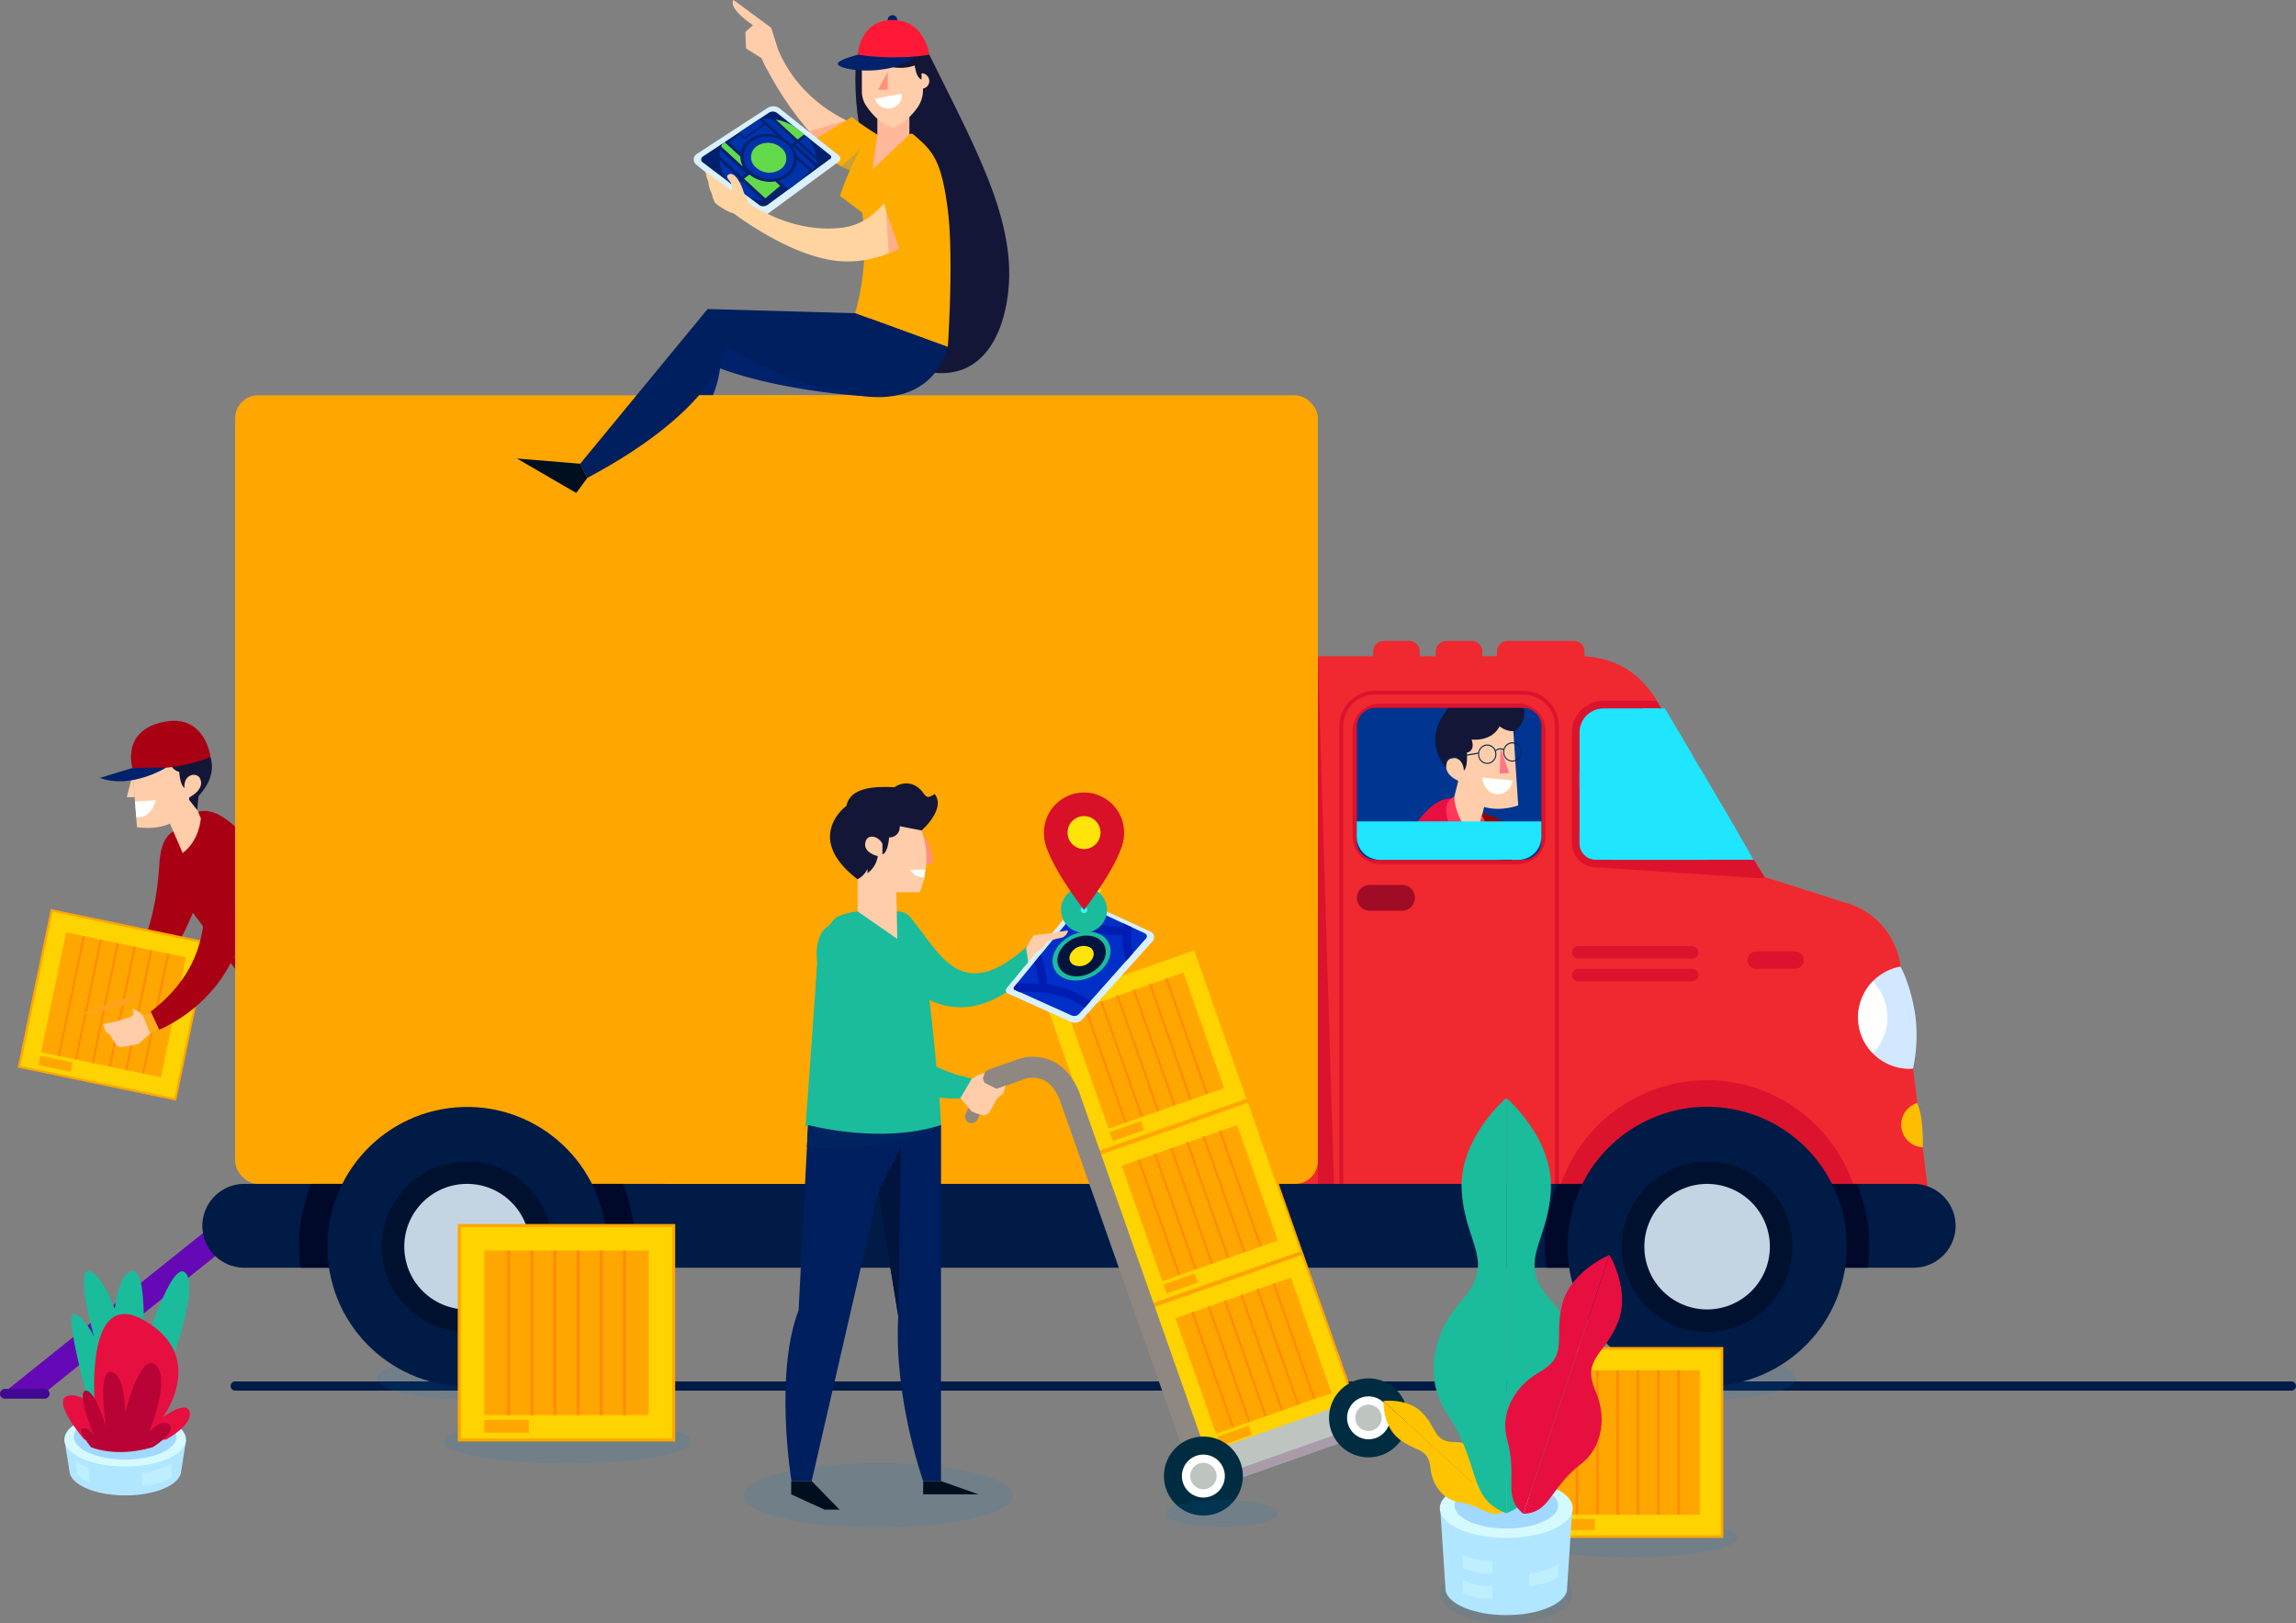 <svg xmlns="http://www.w3.org/2000/svg" xmlns:xlink="http://www.w3.org/1999/xlink" width="500.933" height="354.105" viewBox="0 0 500.933 354.105">
  <rect x="0" y="0" width="500.933" height="354.105" fill="#808080" stroke="none"/>
  <defs>
    <linearGradient id="linear-gradient" x1="391.055" y1="1.156" x2="391.073" y2="0.27" gradientUnits="objectBoundingBox">
      <stop offset="0" stop-color="#ffe07b"/>
      <stop offset="0.007" stop-color="#ffe07d"/>
      <stop offset="0.24" stop-color="#f9e8ab"/>
      <stop offset="0.463" stop-color="#f4eecf"/>
      <stop offset="0.67" stop-color="#f1f2ea"/>
      <stop offset="0.855" stop-color="#eff5f9"/>
      <stop offset="1" stop-color="#eef6ff"/>
    </linearGradient>
  </defs>
  <g id="Group_490" data-name="Group 490" transform="translate(-382.887 -1005.568)">
    <path id="Path_393" data-name="Path 393" d="M2714.989,1292.931h448.626" transform="translate(-2280.795 15)" fill="none" stroke="#001b46" stroke-linecap="round" stroke-width="2"/>
    <path id="Path_195" data-name="Path 195" d="M604.343,266.708c-1.676-1.721-6.63-1.886-7.168,6.076-.673,10.027-2.6,25.65-18.751,33.642l8.784-1.676s9.817-.7,18.871-24.872C607.186,276.974,607.635,270.075,604.343,266.708Z" transform="translate(-179.479 920.761)" fill="#aa0013"/>
    <rect id="Rectangle_113" data-name="Rectangle 113" width="35.318" height="35.318" transform="translate(421.325 1245.671) rotate(-168.206)" fill="#ffa700"/>
    <rect id="Rectangle_114" data-name="Rectangle 114" width="34.33" height="34.33" transform="translate(420.959 1245.097) rotate(-168.206)" fill="#ffd300"/>
    <rect id="Rectangle_115" data-name="Rectangle 115" width="7.228" height="2.08" transform="translate(398.332 1239.385) rotate(-168.206)" fill="#ffa700"/>
    <rect id="Rectangle_116" data-name="Rectangle 116" width="26.713" height="26.713" transform="translate(418.003 1240.58) rotate(-168.206)" fill="#ffa700"/>
    <rect id="Rectangle_117" data-name="Rectangle 117" width="0.449" height="26.714" transform="matrix(-0.979, -0.204, 0.204, -0.979, 414.345, 1239.821)" fill="#ff8a00"/>
    <rect id="Rectangle_118" data-name="Rectangle 118" width="0.449" height="26.714" transform="matrix(-0.979, -0.204, 0.204, -0.979, 410.662, 1239.058)" fill="#ff8a00"/>
    <rect id="Rectangle_119" data-name="Rectangle 119" width="0.449" height="26.712" transform="translate(407.049 1238.28) rotate(-168.193)" fill="#ff8a00"/>
    <rect id="Rectangle_120" data-name="Rectangle 120" width="0.449" height="26.712" transform="translate(403.352 1237.514) rotate(-168.193)" fill="#ff8a00"/>
    <rect id="Rectangle_121" data-name="Rectangle 121" width="0.449" height="26.712" transform="translate(399.673 1236.737) rotate(-168.193)" fill="#ff8a00"/>
    <rect id="Rectangle_122" data-name="Rectangle 122" width="0.449" height="26.714" transform="matrix(-0.979, -0.204, 0.204, -0.979, 395.939, 1236.039)" fill="#ff8a00"/>
    <path id="Path_196" data-name="Path 196" d="M597.118,292.733a8.464,8.464,0,0,0,2.484-.988,29.616,29.616,0,0,0,2.754-2.185L587.54,294.6C587.525,294.588,594.379,293.6,597.118,292.733Z" transform="translate(-188.581 932.584)" fill="#ffa41c"/>
    <path id="Path_197" data-name="Path 197" d="M579.811,266.189a4.506,4.506,0,0,1,.539-.269,5.046,5.046,0,0,0,2.843,3.128,6.54,6.54,0,0,1,3.128,3.023,29.037,29.037,0,0,1-.449,7.692c-.045.254-3.412,6.45-3.457,6.7C576.234,275.139,579.242,267.446,579.811,266.189Z" transform="translate(-159.242 920.846)" fill="#aa0013" opacity="0.46"/>
    <path id="Path_198" data-name="Path 198" d="M559.925,268.111s-3.337,7.168,2.873,15.624c3.7,5.028,14.322,18.991,14.322,18.991s.09-7.512,18.287-7.512c0,0-16.028-22.328-20.008-26.548s-8.844-7.976-12.75-3.8Z" transform="translate(-138.968 919.418)" fill="#aa0013"/>
    <path id="Path_199" data-name="Path 199" d="M572.49,290.311a32.025,32.025,0,0,1-2.065-4.475l2.32-9.024,3.173-9.623s8.964,11.359,3.622,25.98c-3.262.015-4.609.015-4.774.015C574,292.227,573.238,291.254,572.49,290.311Z" transform="translate(-141.85 921.477)" fill="#ffcb1c" opacity="0.1"/>
    <path id="Path_200" data-name="Path 200" d="M582.97,259.45l3.023,7s-.269,4.849-3.966,7.572l-3.128-7.258Z" transform="translate(-159.289 917.634)" fill="#ffcda9"/>
    <path id="Path_201" data-name="Path 201" d="M578.912,254.581c2.245-2.23,9.922-7.468,13.14-.7,0,0,5.986,5.268-.359,12.137l-.3,3.053-2.365-2.978-1.407,1.945-8.949-6.809-1.392-4.1C579.975,257.006,579.331,256.781,578.912,254.581Z" transform="translate(-165.482 913.209)" fill="#131637"/>
    <path id="Path_202" data-name="Path 202" d="M578.857,254.86l1.242,15.788s9.937,1.886,11.433-6.495c0,0,3.831-1.9,2.125-4.445a1.667,1.667,0,0,0-1.586-.419,2.077,2.077,0,0,0-1.272.973,3.03,3.03,0,0,0-.314,1.841s-.913-.329-1.167-3.487a2.846,2.846,0,0,1-2.125-2.724S581.91,258.526,578.857,254.86Z" transform="translate(-167.328 915.355)" fill="#ffcda9"/>
    <path id="Path_203" data-name="Path 203" d="M589.882,257.68l-1.332,5.043h1.721Z" transform="translate(-178.008 916.755)" fill="#ffcda9"/>
    <path id="Path_204" data-name="Path 204" d="M589.979,261.49s-.569,3.4-3.457,3.711a4.387,4.387,0,0,1-.763.015l-.269-3.442Z" transform="translate(-173.137 918.647)" fill="#fff"/>
    <path id="Path_205" data-name="Path 205" d="M572.89,277.72l7.228,5.777.838-2.6Z" transform="translate(-145.258 926.705)" fill="url(#linear-gradient)"/>
    <path id="Path_206" data-name="Path 206" d="M590.744,266.284c-1.916-1.437-6.839-.838-6.136,7.108.9,10.012,2.1,22.672-12.6,33.073l1.422,3.711s20.772-6.63,21.1-31.172C594.56,275.921,594.515,269.112,590.744,266.284Z" transform="translate(-157.514 920.722)" fill="#aa0013"/>
    <rect id="Rectangle_123" data-name="Rectangle 123" width="2.29" height="4.385" transform="translate(417.64 1230.229) rotate(154.919)" fill="#ffab1c"/>
    <path id="Path_207" data-name="Path 207" d="M590.017,300.28a25.352,25.352,0,0,0,4.071-.733l2.514-2.23-1.616-3.981-1.063-.943-1.167-.524.239,1.242-.584.554-3.128.988-2.993.614.658,1.721.838.524,1.377,2.215Z" transform="translate(-180.956 933.731)" fill="#ffcda9"/>
    <path id="Path_208" data-name="Path 208" d="M334.468,240.56h59.217a19.7,19.7,0,0,1,16.806,9.413l23.675,38.685,17.195,5.477a16.623,16.623,0,0,1,12.5,14.112l5.866,47.859H327.18Z" transform="translate(333.684 908.255)" fill="#ff4337"/>
    <path id="Path_209" data-name="Path 209" d="M334.468,240.54h59.217a19.7,19.7,0,0,1,16.806,9.413l23.675,38.685,17.195,5.477a16.623,16.623,0,0,1,12.5,14.112l5.866,47.859H327.18Z" transform="translate(333.684 908.245)" fill="#f02830"/>
    <path id="Path_210" data-name="Path 210" d="M377.195,244.944h19.081V240.59a2.322,2.322,0,0,0-2.32-2.32H379.5a2.322,2.322,0,0,0-2.32,2.32v4.355Z" transform="translate(332.306 907.117)" fill="#f02830"/>
    <path id="Path_211" data-name="Path 211" d="M392.085,244.944h10.146V240.59a2.322,2.322,0,0,0-2.32-2.32H394.39a2.322,2.322,0,0,0-2.32,2.32v4.355Z" transform="translate(304.067 907.117)" fill="#f02830"/>
    <path id="Path_212" data-name="Path 212" d="M401.215,244.944h10.146V240.59a2.322,2.322,0,0,0-2.319-2.32H403.52a2.322,2.322,0,0,0-2.32,2.32v4.355Z" transform="translate(281.274 907.117)" fill="#f02830"/>
    <path id="Path_213" data-name="Path 213" d="M401.039,240.559c12.765-.838,17.539,7.557,18.826,9.667l9.7,34.375,13.379,3.307.449.748,7.423,3.053a16.6,16.6,0,0,1,8.44,12.466l5.866,51.929H336.42l7.273-115.561h57.346Z" transform="translate(324.459 908.225)" fill="#f02830"/>
    <path id="Path_214" data-name="Path 214" d="M413.7,240.51l3.517,115.1H413.7Z" transform="translate(256.712 908.23)" fill="#db132c"/>
    <path id="Path_215" data-name="Path 215" d="M421.056,245.54h-32.4a7.747,7.747,0,0,0-7.737,7.737V354.471h47.873V253.262A7.734,7.734,0,0,0,421.056,245.54Z" transform="translate(294.191 910.727)" fill="#db132c"/>
    <path id="Path_216" data-name="Path 216" d="M427.667,353.36V252.989a6.9,6.9,0,0,0-6.9-6.9h-32.4a6.9,6.9,0,0,0-6.9,6.9V353.36Z" transform="translate(294.494 911)" fill="#f02830"/>
    <path id="Path_217" data-name="Path 217" d="M338.02,324.922h63.722a33.752,33.752,0,0,0-63.722,0Z" transform="translate(385.443 938.914)" fill="#db132c"/>
    <rect id="Rectangle_124" data-name="Rectangle 124" width="236.225" height="172.039" rx="5" transform="translate(434.194 1091.805)" fill="#ffa600"/>
    <path id="Path_218" data-name="Path 218" d="M571.97,360.326h8.949l45.24-36.246H617.21Z" transform="translate(-189.083 949.723)" fill="#6508b5"/>
    <path id="Path_219" data-name="Path 219" d="M602.012,349.435h8.695a1.067,1.067,0,0,0,1.063-1.062h0a1.067,1.067,0,0,0-1.063-1.062h-8.695a1.067,1.067,0,0,0-1.063,1.063h0A1.076,1.076,0,0,0,602.012,349.435Z" transform="translate(-218.063 961.258)" fill="#410890"/>
    <path id="Path_220" data-name="Path 220" d="M696.451,335.707H332.214a9.172,9.172,0,0,1-9.144-9.144h0a9.172,9.172,0,0,1,9.144-9.144H696.451a9.172,9.172,0,0,1,9.144,9.144h0A9.181,9.181,0,0,1,696.451,335.707Z" transform="translate(103.964 946.417)" fill="#001b46"/>
    <path id="Path_221" data-name="Path 221" d="M588.924,331.113a38.815,38.815,0,0,1-.314,4.594H515.894a35.906,35.906,0,0,1-.314-4.594,36.528,36.528,0,0,1,2.664-13.693H586.26A36.525,36.525,0,0,1,588.924,331.113Z" transform="translate(-67.461 946.417)" fill="#00092a"/>
    <path id="Path_222" data-name="Path 222" d="M527.05,347.3c0,2.574,8.74,4.669,19.515,4.669s19.514-2.1,19.514-4.669-8.74-4.669-19.514-4.669S527.05,344.725,527.05,347.3Z" transform="translate(-61.78 958.934)" fill="#017abf" opacity="0.12"/>
    <path id="Path_223" data-name="Path 223" d="M346.27,347.3c0,2.574,8.74,4.669,19.515,4.669s19.515-2.1,19.515-4.669-8.74-4.669-19.515-4.669S346.27,344.725,346.27,347.3Z" transform="translate(389.54 958.934)" fill="#017abf" opacity="0.12"/>
    <ellipse id="Ellipse_23" data-name="Ellipse 23" cx="30.469" cy="30.469" rx="30.469" ry="30.469" transform="matrix(-0.082, -0.997, 0.997, -0.082, 456.922, 1310.407)" fill="#001b46"/>
    <path id="Path_224" data-name="Path 224" d="M527.65,332.742a18.6,18.6,0,1,0,18.6-18.6A18.6,18.6,0,0,0,527.65,332.742Z" transform="translate(-61.452 944.788)" fill="#001130"/>
    <ellipse id="Ellipse_24" data-name="Ellipse 24" cx="13.693" cy="13.693" rx="13.693" ry="13.693" transform="matrix(-0.082, -0.997, 0.997, -0.082, 472.257, 1292.304)" fill="#c4d4e2"/>
    <path id="Path_225" data-name="Path 225" d="M406.47,331.113a35.881,35.881,0,0,1-.329,4.594H335.969a35.887,35.887,0,0,1-.329-4.594,35.393,35.393,0,0,1,2.754-13.693h65.338A35.384,35.384,0,0,1,406.47,331.113Z" transform="translate(384.277 946.417)" fill="#00092a"/>
    <ellipse id="Ellipse_25" data-name="Ellipse 25" cx="30.468" cy="30.468" rx="30.468" ry="30.468" transform="matrix(-0.973, -0.23, 0.23, -0.973, 777.993, 1314.135)" fill="#001b46"/>
    <path id="Path_226" data-name="Path 226" d="M346.87,332.742a18.6,18.6,0,1,0,18.6-18.6A18.6,18.6,0,0,0,346.87,332.742Z" transform="translate(389.867 944.788)" fill="#001130"/>
    <path id="Path_227" data-name="Path 227" d="M350.15,331.113a13.693,13.693,0,1,0,13.693-13.693A13.7,13.7,0,0,0,350.15,331.113Z" transform="translate(391.496 946.417)" fill="#c4d4e2"/>
    <path id="Path_228" data-name="Path 228" d="M331.351,305.63a4.944,4.944,0,0,0,1.2,9.668,41.936,41.936,0,0,0-.15-4.834A16.862,16.862,0,0,0,331.351,305.63Z" transform="translate(469.841 940.563)" fill="#ffbd00"/>
    <path id="Path_229" data-name="Path 229" d="M340,308.053A11.246,11.246,0,0,1,338,285.74c0,.03.015.045.015.075,0,0,2.155,3.562,3.232,10.64a34.618,34.618,0,0,1-.509,11.538C340.5,308.008,340.256,308.053,340,308.053Z" transform="translate(459.529 930.687)" fill="#d1e8ff"/>
    <path id="Path_230" data-name="Path 230" d="M333.01,295.717a11.174,11.174,0,0,1,3.2-7.8,11.147,11.147,0,0,1,0,15.639A11.19,11.19,0,0,1,333.01,295.717Z" transform="translate(455.267 931.769)" fill="#fff"/>
    <path id="Path_231" data-name="Path 231" d="M355.6,287.311h-8.5a1.9,1.9,0,0,1-1.886-1.886h0a1.9,1.9,0,0,1,1.886-1.886h8.5a1.9,1.9,0,0,1,1.886,1.886h0A1.9,1.9,0,0,1,355.6,287.311Z" transform="translate(418.944 929.595)" fill="#db132c"/>
    <path id="Path_232" data-name="Path 232" d="M411.752,279.467H404.7a2.82,2.82,0,0,1-2.813-2.813h0a2.82,2.82,0,0,1,2.813-2.813h7.049a2.82,2.82,0,0,1,2.813,2.813h0A2.83,2.83,0,0,1,411.752,279.467Z" transform="translate(277.037 924.779)" fill="#a00c25"/>
    <path id="Path_233" data-name="Path 233" d="M388.826,247.41h30.155a5.994,5.994,0,0,1,5.986,5.986v23.016a5.994,5.994,0,0,1-5.986,5.986H388.826a5.994,5.994,0,0,1-5.986-5.986V253.4A5.994,5.994,0,0,1,388.826,247.41Z" transform="translate(295.144 911.656)" fill="#db132c"/>
    <path id="Path_234" data-name="Path 234" d="M419.691,281.158h-32.2a4.027,4.027,0,0,1-4.026-4.026V252.066a4.027,4.027,0,0,1,4.026-4.026h32.2a4.027,4.027,0,0,1,4.026,4.026v25.052A4.021,4.021,0,0,1,419.691,281.158Z" transform="translate(295.467 911.968)" fill="#003591"/>
    <path id="Path_235" data-name="Path 235" d="M356.218,283.32l35.872,2.379a1.662,1.662,0,0,0,.853-.239L369.417,247H357.834a6.9,6.9,0,0,0-6.884,6.884v24.169A5.285,5.285,0,0,0,356.218,283.32Z" transform="translate(374.893 911.452)" fill="#db132c"/>
    <path id="Path_236" data-name="Path 236" d="M371.122,248.11H357.728a5.244,5.244,0,0,0-5.238,5.238v24.169a3.609,3.609,0,0,0,3.607,3.607h34.42Z" transform="translate(375.014 912.003)" fill="#1fe5ff"/>
    <path id="Path_237" data-name="Path 237" d="M383.015,251.52l3.083,5.253-22.4,22.4a3.6,3.6,0,0,1-2.3-3.352v-2.679Z" transform="translate(366.114 913.696)" fill="#1fe5ff"/>
    <path id="Path_238" data-name="Path 238" d="M383.66,248.11,366.3,265.455v-3.607l13.738-13.738Z" transform="translate(361.204 912.003)" fill="#1fe5ff"/>
    <path id="Path_239" data-name="Path 239" d="M355.06,276.709,374.769,257l7.722,13.154-6.555,6.555Z" transform="translate(379.193 916.417)" fill="#1fe5ff"/>
    <path id="Path_240" data-name="Path 240" d="M386.779,285.474H361.922a1.367,1.367,0,0,1-1.362-1.362h0a1.367,1.367,0,0,1,1.362-1.362h24.857a1.367,1.367,0,0,1,1.362,1.362h0A1.377,1.377,0,0,1,386.779,285.474Z" transform="translate(365.313 929.203)" fill="#db132c"/>
    <path id="Path_241" data-name="Path 241" d="M386.779,288.794H361.922a1.367,1.367,0,0,1-1.362-1.362h0a1.367,1.367,0,0,1,1.362-1.362h24.857a1.367,1.367,0,0,1,1.362,1.362h0A1.367,1.367,0,0,1,386.779,288.794Z" transform="translate(365.313 930.851)" fill="#db132c"/>
    <rect id="Rectangle_125" data-name="Rectangle 125" width="48.607" height="172.039" transform="translate(527.996 1091.804)" fill="#ffa600"/>
    <rect id="Rectangle_126" data-name="Rectangle 126" width="48.607" height="236.225" transform="translate(434.187 1202.128) rotate(-90)" fill="#ffa600"/>
    <path id="Path_244" data-name="Path 244" d="M465.785,182.352s-4.744-7.572-4.744-22.552c0-8.62,3.607-10.58,7.243-10.865,2.439-.195,5.477-1.033,8.9,5.881,10.76,21.774,19.889,37.847,16.836,54.324-2.769,14.905-13.319,20.248-28.928,9.428-3.113-7.273,3.188-38.236,3.188-38.236" transform="translate(108.461 862.694)" fill="#131637"/>
    <path id="Path_245" data-name="Path 245" d="M504.95,172.677s-2.275-3.232-3.337-3.607c-4.43-1.526-13.918-5.836-18.721-16.881l-3.667,1.676s8.455,19.694,25.71,28.179C504.935,182.075,507.434,178.843,504.95,172.677Z" transform="translate(69.82 864.377)" fill="#ffcda9"/>
    <path id="Path_246" data-name="Path 246" d="M492.946,162.4l-8.156,2.365,1.466,2.11Z" transform="translate(74.595 869.447)" fill="#ffaf88"/>
    <path id="Path_247" data-name="Path 247" d="M488.875,161.9l-8.605,5.223s4.49,5.881,9.488,6.689c4.43-5.073,4.7-8.081,4.7-8.081A59.274,59.274,0,0,1,488.875,161.9Z" transform="translate(79.849 869.199)" fill="#ffac00"/>
    <path id="Path_248" data-name="Path 248" d="M483.487,172.546a9.96,9.96,0,0,1-3.218-1.182l7.917-6.914C488.187,164.465,487.917,167.473,483.487,172.546Z" transform="translate(86.119 870.465)" fill="#007df4" opacity="0.21"/>
    <path id="Path_249" data-name="Path 249" d="M504.689,155.854l-1.571-4.953-8.2-6.061s-1.661,1.392,4.22,5.507l-1.661,1.482.165,3.592,3.367,2.11,1.182,2.424Z" transform="translate(48.022 860.728)" fill="#ffcda9"/>
    <path id="Path_250" data-name="Path 250" d="M474.8,166.385a61.615,61.615,0,0,0-5.193,11.508l4.849,3.666a53.744,53.744,0,0,1-1.541,21.924l20.218,7.378s1.332-19.365,0-29.885c-1.347-10.67-3.232-12.75-6.974-16.013-1.317-1.137-.569-.419-2.3-.419h-5.9A3.523,3.523,0,0,0,474.8,166.385Z" transform="translate(96.545 870.4)" fill="#ffac00"/>
    <path id="Path_251" data-name="Path 251" d="M492.666,208.358H482.55l9.338-16.342,31.771-1.526,1.452,18.063s-17.434-1.018-30.9-6.016A23.8,23.8,0,0,1,492.666,208.358Z" transform="translate(45.783 883.394)" fill="#00216c"/>
    <path id="Path_252" data-name="Path 252" d="M550.193,198.166s-2.3,12.586-18.213,10.76-29.99-10.76-29.99-10.76-1.676,13.274-30.439,28.568l-1.541-3.1L497.8,189.89l32.16.913Z" transform="translate(39.467 883.096)" fill="#001f5e"/>
    <path id="Path_253" data-name="Path 253" d="M537.919,215.915l-2.424,3.277L522.55,211.68l13.828,1.137Z" transform="translate(-26.886 893.915)" fill="#000f1f"/>
    <path id="Path_254" data-name="Path 254" d="M472.7,157.211a1.691,1.691,0,1,0,1.691-1.691A1.671,1.671,0,0,0,472.7,157.211Z" transform="translate(109.552 866.031)" fill="#ffcda9"/>
    <path id="Path_255" data-name="Path 255" d="M483.621,166.327,475.6,173.9l1.033-7.572V160.7h6.989Z" transform="translate(97.673 868.603)" fill="#ffb89a"/>
    <path id="Path_256" data-name="Path 256" d="M475.316,152.82a2.336,2.336,0,0,1-1.706,1.931v6.076a5.63,5.63,0,0,0,.913,3.083c2.694,4.056,5.762,4.849,5.762,4.849s2.754-.718,5.342-4.25a6.879,6.879,0,0,0,1.332-4.041l-.763-5.747A9.363,9.363,0,0,1,475.316,152.82Z" transform="translate(97.314 864.69)" fill="#ffcda9"/>
    <path id="Path_257" data-name="Path 257" d="M475.521,158.237V154l-1.691-1.182S473.845,157.669,475.521,158.237Z" transform="translate(108.422 864.69)" fill="#131637"/>
    <path id="Path_258" data-name="Path 258" d="M480.885,155.37v3.816H478.76Z" transform="translate(95.68 865.956)" fill="#ff907d"/>
    <path id="Path_259" data-name="Path 259" d="M476.68,159.6a3,3,0,0,0,5.866-1.107Z" transform="translate(97.117 867.505)" fill="#fff"/>
    <path id="Path_260" data-name="Path 260" d="M499.481,183.807l-13.289-10.76a1.431,1.431,0,0,1,.12-2.3l15.414-10.027a2.362,2.362,0,0,1,2.754.135l12.87,10.236a.823.823,0,0,1-.03,1.3l-15.594,11.463A1.82,1.82,0,0,1,499.481,183.807Z" transform="translate(48.576 868.422)" fill="#d9f0ff"/>
    <path id="Path_261" data-name="Path 261" d="M499.555,181.408l-12.286-9.263a.75.75,0,0,1,.06-1.212l14.441-9.578a1.551,1.551,0,0,1,1.826.09l11.613,9.234a.443.443,0,0,1-.015.7l-13.708,10.072A1.574,1.574,0,0,1,499.555,181.408Z" transform="translate(48.876 868.801)" fill="#00216c"/>
    <path id="Path_262" data-name="Path 262" d="M502.168,163.008l-.03.374-4.041,2.828-1.167-1.077,4.415-2.933Z" transform="translate(47.206 869.348)" fill="#0032aa"/>
    <path id="Path_263" data-name="Path 263" d="M496.533,167.019l-.7.554a.239.239,0,0,0,0,.374L500.9,172.6l-.793.688-3.427-3.143a5.22,5.22,0,0,0-1.646-2.843,6.554,6.554,0,0,0-1.048-.778.314.314,0,0,0-.06-.09l-4.669-4.28a15.182,15.182,0,0,1,2.02.045Z" transform="translate(59.949 869.318)" fill="#0032aa"/>
    <path id="Path_264" data-name="Path 264" d="M500.788,165.749l3.262,2.993a4.664,4.664,0,0,0,.569,2.185l-4.759-4.37a5.124,5.124,0,0,1,.284-.658l.584-.389A.192.192,0,0,0,500.788,165.749Z" transform="translate(40.37 870.991)" fill="#63da4c"/>
    <path id="Path_265" data-name="Path 265" d="M497.449,169.206l-2.559-2.35,2.335-1.616.808.748a.384.384,0,0,0,.479.03l4.28-3.008,2.6,2.394a6.851,6.851,0,0,0-5.956.808A4.538,4.538,0,0,0,497.449,169.206Z" transform="translate(47.031 869.75)" fill="#0032aa"/>
    <path id="Path_266" data-name="Path 266" d="M499.42,168.047a7.094,7.094,0,0,1,.195-1.377l5.612,5.163-.913.7Z" transform="translate(40.421 871.567)" fill="#0032aa"/>
    <path id="Path_267" data-name="Path 267" d="M501.9,172.781a6.224,6.224,0,0,1-7.9-.359,4.141,4.141,0,0,1,.254-6.659,6.292,6.292,0,0,1,7.632.569A4.15,4.15,0,0,1,501.9,172.781Z" transform="translate(52.649 870.604)" fill="#0032aa"/>
    <path id="Path_268" data-name="Path 268" d="M500.164,171.3a4.367,4.367,0,0,1-5.537-.254,2.909,2.909,0,0,1,.18-4.669,4.4,4.4,0,0,1,5.343.4A2.9,2.9,0,0,1,500.164,171.3Z" transform="translate(53.206 871.065)" fill="#63da4c"/>
    <path id="Path_269" data-name="Path 269" d="M497.116,165.517l-1.422,1.107-4.744-4.355a12.328,12.328,0,0,1,3.8,1.377Z" transform="translate(61.207 869.382)" fill="#63da4c"/>
    <path id="Path_270" data-name="Path 270" d="M494.44,171.193l1.182-.913a7.16,7.16,0,0,0,5.642,1.5l1.063.973-3.232,2.724Z" transform="translate(50.773 873.359)" fill="#63da4c"/>
    <path id="Path_271" data-name="Path 271" d="M492.826,169.214l-3.7-3.4,1.437-1.137.135.1A8.842,8.842,0,0,1,492.826,169.214Z" transform="translate(68.22 870.579)" fill="#0032aa"/>
    <path id="Path_272" data-name="Path 272" d="M500.38,168.19l4.355,4-1.661,1.272-.748-.569A8.5,8.5,0,0,1,500.38,168.19Z" transform="translate(39.476 872.322)" fill="#0032aa"/>
    <path id="Path_273" data-name="Path 273" d="M496.84,172.392l1.6-1.242,4.819,4.43a12.971,12.971,0,0,1-3.412-.928Z" transform="translate(46.248 873.791)" fill="#0032aa"/>
    <path id="Path_274" data-name="Path 274" d="M490.07,172.714a5.937,5.937,0,0,0,2.245-1.152,4.559,4.559,0,0,0,1.706-3.532l2.918,2.679-3.711,3.217-1.018.748Z" transform="translate(62.701 872.242)" fill="#0032aa"/>
    <path id="Path_275" data-name="Path 275" d="M489.072,166.049l.494-.389,4.205,3.861a7.5,7.5,0,0,1,0,.823Z" transform="translate(67.35 871.066)" fill="#0032aa"/>
    <path id="Path_276" data-name="Path 276" d="M515.713,174.4a15.205,15.205,0,0,0-.988-2.993,3.691,3.691,0,0,0-6.66-.06c-2.245,4.445-6.36,10.206-12.78,11.014-12.66,1.586-22.6-6.854-22.6-6.854l-1.152,3.771s12.466,9.608,23.151,10.4a23.279,23.279,0,0,0,18.871-7.513A8.627,8.627,0,0,0,515.713,174.4Z" transform="translate(71.463 872.862)" fill="#ffd4a0"/>
    <path id="Path_277" data-name="Path 277" d="M476.26,174.24l.673,11.269,3.547-1.526-2.858-8.74Z" transform="translate(99.827 875.326)" fill="#ffaf88"/>
    <path id="Path_278" data-name="Path 278" d="M475.024,188.539c-1.571-4.624-3.352-8.814-3.966-12.361a48.162,48.162,0,0,0,4.175-5.911,4.394,4.394,0,0,1,7.991,1.063,10.772,10.772,0,0,1,.359,1.96,14.987,14.987,0,0,1-4.13,11.433A24.861,24.861,0,0,1,475.024,188.539Z" transform="translate(104.445 872.296)" fill="#ffac00"/>
    <path id="Path_279" data-name="Path 279" d="M508.383,175.966a5.8,5.8,0,0,1-1.033-1.871c-.224-1-1.931-4.729-3.382-3.487-.224.195-.224.584.3,1.167a2.707,2.707,0,0,1,.6,2.23l-5.747-4.145a6.593,6.593,0,0,0,.614,2.23,5.542,5.542,0,0,0,.494,2.05c.434.748.494,2.29,1.3,2.843s3.023,2.245,4.909,2.125A4.138,4.138,0,0,0,508.383,175.966Z" transform="translate(37.713 873.151)" fill="#ffd4a0"/>
    <path id="Path_280" data-name="Path 280" d="M390.554,268.79a15.883,15.883,0,0,0-4.086.643,6.288,6.288,0,0,1-.494-1.377c-.554-2.394,1.931-6.959,8.9-3.277,1.736.913,3.547,1.871,5.477,2.754A51.837,51.837,0,0,1,390.554,268.79Z" transform="translate(315.176 919.593)" fill="#950006"/>
    <path id="Path_281" data-name="Path 281" d="M400.151,273.949a28.227,28.227,0,0,0-7.438-11.089l-4.953,1.092,1.332,4.834a7.193,7.193,0,0,0,2.424,4,28.117,28.117,0,0,0,7.842,1.167C399.627,273.964,399.882,273.949,400.151,273.949Z" transform="translate(312.597 919.327)" fill="#870006"/>
    <path id="Path_282" data-name="Path 282" d="M391.13,272.061c.778-1.437,1.437-2.574,1.871-3.247,3.4-5.208,7.782-10.057,12.391-6.166l4.8,5.851s.1.928.15,2.379C403.925,271.208,397.52,271.522,391.13,272.061Z" transform="translate(297.36 918.521)" fill="#e70f40"/>
    <path id="Path_283" data-name="Path 283" d="M393.655,256.98l-2.005,8.066s1,5.208,5.178,7.542l2.08-8.351Z" transform="translate(308.019 916.407)" fill="#ffcda9"/>
    <path id="Path_284" data-name="Path 284" d="M405.317,248.22c.359,1.96-.853,4.564-2.35,4.894l-6.944,3.681-2.26,8.889-1.721-1.886-1.422-.015-1.886-2.215c-6.061-6.615-.389-12.9-.389-12.9.1-.224.239-.419.359-.629H404.03A5.237,5.237,0,0,1,405.317,248.22Z" transform="translate(310.095 911.968)" fill="#131637"/>
    <path id="Path_285" data-name="Path 285" d="M401.494,251.787l1.063,16.192s-9.817,3.637-12.616-5.178c0,0-4.19-1.437-2.828-4.475a1.644,1.644,0,0,1,1.541-.7,2.048,2.048,0,0,1,1.437.853,3.4,3.4,0,0,1,.6,1.931s.883-.494.658-3.951c0,0,1.931-.239,1.033-2.858,0,0,4.34.6,6.106-2.888A4.706,4.706,0,0,0,401.494,251.787Z" transform="translate(311.569 913.294)" fill="#ffcda9"/>
    <path id="Path_286" data-name="Path 286" d="M392.7,256.964c.015,0,.03-.015.045-.015l1.467-1.048,6.42-1.122a.117.117,0,0,0,.09-.135.127.127,0,0,0-.12-.1h0l-6.45,1.122c-.015,0-.03.015-.045.015l-1.482,1.063a.132.132,0,0,0-.03.165A.1.1,0,0,0,392.7,256.964Z" transform="translate(304.816 915.196)" fill="#002848"/>
    <path id="Path_287" data-name="Path 287" d="M388.315,253.91,390.2,259.3l-2.05.15Z" transform="translate(321.965 914.883)" fill="#ff7588"/>
    <path id="Path_288" data-name="Path 288" d="M387.63,258.17l6.719.688s-.688,3.4-3.771,2.918C388.019,261.373,387.63,258.17,387.63,258.17Z" transform="translate(318.594 916.998)" fill="#fff"/>
    <path id="Path_289" data-name="Path 289" d="M388.647,257.249a2.106,2.106,0,0,0,1.676-2.409,2.014,2.014,0,0,0-2.26-1.781,2.1,2.1,0,0,0-1.676,2.409A2.014,2.014,0,0,0,388.647,257.249Zm-.554-3.951a1.784,1.784,0,0,1,2.005,1.586,1.861,1.861,0,0,1-1.5,2.14,1.777,1.777,0,0,1-2.005-1.586A1.884,1.884,0,0,1,388.094,253.3Z" transform="translate(324.49 914.448)" fill="#002848"/>
    <path id="Path_290" data-name="Path 290" d="M392.307,257.579a2.1,2.1,0,0,0,1.676-2.409,2.014,2.014,0,0,0-2.26-1.781,2.106,2.106,0,0,0-1.676,2.409A1.988,1.988,0,0,0,392.307,257.579Zm-.554-3.951a1.777,1.777,0,0,1,2.005,1.586,1.861,1.861,0,0,1-1.5,2.14,1.777,1.777,0,0,1-2.005-1.586A1.869,1.869,0,0,1,391.754,253.628Z" transform="translate(315.353 914.612)" fill="#002848"/>
    <path id="Path_291" data-name="Path 291" d="M390.821,254.339l.09-.21a1.652,1.652,0,0,0-2.02.329l.165.15A1.441,1.441,0,0,1,390.821,254.339Z" transform="translate(320.147 914.888)" fill="#002848"/>
    <path id="Path_292" data-name="Path 292" d="M399.474,270.608l-2.873,1.8s-6.645-9.323-1.781-11.433C394.82,260.97,394.641,265.624,399.474,270.608Z" transform="translate(305.372 918.388)" fill="#ff385b"/>
    <path id="Path_293" data-name="Path 293" d="M392.041,265.206l-1,4.041,2.978,1.152a12.244,12.244,0,0,0-1.6-6.689Z" transform="translate(313.808 919.749)" fill="#ff385b"/>
    <path id="Path_294" data-name="Path 294" d="M423.746,264.58V267.9a5.062,5.062,0,0,1-5.058,5.058h-30.17a5.062,5.062,0,0,1-5.058-5.058V264.58Z" transform="translate(295.437 920.181)" fill="#1fe5ff"/>
    <path id="Path_321" data-name="Path 321" d="M594.846,257.84a38.382,38.382,0,0,1-17.06,2.365s-2.6-8.5,7.393-10.146C593.738,248.666,594.846,257.84,594.846,257.84Z" transform="translate(-166.016 912.899)" fill="#aa0013"/>
    <path id="Path_322" data-name="Path 322" d="M598.411,256.73s-7.692,4.789-14.471,2.26l7.078-2.17Z" transform="translate(-179.249 916.283)" fill="#00216c"/>
    <path id="Path_323" data-name="Path 323" d="M477.37,148.1a1.048,1.048,0,1,0,1.048-1.048A1.06,1.06,0,0,0,477.37,148.1Z" transform="translate(99.181 861.825)" fill="#00216c"/>
    <path id="Path_324" data-name="Path 324" d="M488.294,155.337s-8.979,1.526-15.594,0c0,0,.374-7.587,7.542-7.587S488.294,155.337,488.294,155.337Z" transform="translate(97.341 862.173)" fill="#ff1936"/>
    <path id="Path_325" data-name="Path 325" d="M491.715,153.189A16.327,16.327,0,0,1,484.442,156c-4.909.748-9.832-.269-9.832-1.212,0-.883,4.37-1.96,4.37-1.96A58.146,58.146,0,0,0,491.715,153.189Z" transform="translate(91.061 864.695)" fill="#00216c"/>
    <path id="Path_326" data-name="Path 326" d="M581.05,355.256l2.275,1.347c1.96-1.826,6.151-3.083,11-3.083s9.024,1.257,11,3.083l2.275-1.272-1.152,7.333h0c-.7,2.694-5.851,4.789-12.107,4.789s-11.4-2.1-12.107-4.789h0Z" transform="translate(-184.111 964.341)" fill="#b0e6ff"/>
    <path id="Path_327" data-name="Path 327" d="M589.63,358.18v2.843s-1.886,1.781-6.48,2.035v-2.843A15.8,15.8,0,0,0,589.63,358.18Z" transform="translate(-169.286 966.655)" fill="#beefff"/>
    <path id="Path_328" data-name="Path 328" d="M597.958,359.282l.254,3.128a7.808,7.808,0,0,1-2.679-1.616l-.4-2.963A11.535,11.535,0,0,0,597.958,359.282Z" transform="translate(-195.797 966.481)" fill="#beefff"/>
    <path id="Path_329" data-name="Path 329" d="M581.07,356.636c0,3.262,5.941,5.9,13.259,5.9,7.333,0,13.259-2.649,13.259-5.9s-5.941-5.9-13.259-5.9S581.07,353.389,581.07,356.636Z" transform="translate(-184.131 962.961)" fill="#d4faff"/>
    <path id="Path_330" data-name="Path 330" d="M582.45,355.933c0,2.754,5.013,4.983,11.194,4.983s11.194-2.23,11.194-4.983-5.013-4.983-11.194-4.983S582.45,353.18,582.45,355.933Z" transform="translate(-183.446 963.065)" fill="#a0d8ff"/>
    <path id="Path_331" data-name="Path 331" d="M601.214,353.3s7.423-18.886,4.37-22.672-9.473,17.375-9.473,17.375,1.317-17.15-1.886-17.824-4.16,8.2-4.16,8.2-3.218-8.53-5.851-8.231c-2.649.3,1.317,14.292,1.317,14.292s-1.99-4.385-4.4-4.938,3.831,21.475,3.831,21.475l7.647-1.063" transform="translate(-182.127 952.735)" fill="#1abc9c"/>
    <path id="Path_332" data-name="Path 332" d="M602.984,363.759s5.7-3.008,5.163-5.9-5.836,1-5.836,1,9.967-13.319-4.415-21.251c-12.975-7.153-10.4,19.455-10.4,19.455s-2.933-3.622-5.9-2.843c-3.831,1,3.547,9.533,3.547,9.533A142.225,142.225,0,0,0,602.984,363.759Z" transform="translate(-183.867 955.838)" fill="#e70f40"/>
    <path id="Path_333" data-name="Path 333" d="M598.871,361.89s5.163-3.128,3.7-4.849-4.43,1.452-4.43,1.452,4.744-11.568,1.377-14.531-6.645,10.356-6.645,10.356-.1-8.77-3.158-8.874-.943,12.242-.943,12.242-2.424-8.336-4.534-8.126,1.8,9.8,1.8,9.8-1.063-1.856-2.424-1.586,1.781,4.115,1.781,4.115S590.805,364.284,598.871,361.89Z" transform="translate(-182.657 959.383)" fill="#b90235"/>
    <rect id="Rectangle_127" data-name="Rectangle 127" width="35.316" height="35.316" transform="matrix(-0.332, -0.943, 0.943, -0.332, 622.134, 1257.307)" fill="#ffa700"/>
    <rect id="Rectangle_128" data-name="Rectangle 128" width="34.329" height="34.329" transform="matrix(-0.332, -0.943, 0.943, -0.332, 622.451, 1256.671)" fill="#ffd300"/>
    <rect id="Rectangle_129" data-name="Rectangle 129" width="7.229" height="2.08" transform="translate(632.507 1252.104) rotate(160.587)" fill="#ffa700"/>
    <rect id="Rectangle_130" data-name="Rectangle 130" width="26.712" height="26.712" transform="matrix(-0.332, -0.943, 0.943, -0.332, 624.766, 1251.809)" fill="#ffa700"/>
    <rect id="Rectangle_131" data-name="Rectangle 131" width="26.714" height="0.449" transform="translate(646.015 1244.252) rotate(-109.426)" fill="#ff8a00"/>
    <rect id="Rectangle_132" data-name="Rectangle 132" width="26.713" height="0.449" transform="translate(642.462 1245.51) rotate(-109.408)" fill="#ff8a00"/>
    <rect id="Rectangle_133" data-name="Rectangle 133" width="26.713" height="0.449" transform="translate(638.921 1246.76) rotate(-109.408)" fill="#ff8a00"/>
    <rect id="Rectangle_134" data-name="Rectangle 134" width="26.713" height="0.449" transform="translate(635.367 1248.016) rotate(-109.408)" fill="#ff8a00"/>
    <rect id="Rectangle_135" data-name="Rectangle 135" width="26.713" height="0.449" transform="translate(631.812 1249.271) rotate(-109.408)" fill="#ff8a00"/>
    <rect id="Rectangle_136" data-name="Rectangle 136" width="26.713" height="0.449" transform="translate(628.268 1250.509) rotate(-109.39)" fill="#ff8a00"/>
    <rect id="Rectangle_137" data-name="Rectangle 137" width="35.316" height="35.316" transform="matrix(-0.332, -0.943, 0.943, -0.332, 633.859, 1290.556)" fill="#ffa700"/>
    <rect id="Rectangle_138" data-name="Rectangle 138" width="34.329" height="34.329" transform="matrix(-0.332, -0.943, 0.943, -0.332, 634.174, 1289.923)" fill="#ffd300"/>
    <rect id="Rectangle_139" data-name="Rectangle 139" width="7.229" height="2.08" transform="translate(644.24 1285.353) rotate(160.587)" fill="#ffa700"/>
    <rect id="Rectangle_140" data-name="Rectangle 140" width="26.712" height="26.712" transform="matrix(-0.332, -0.943, 0.943, -0.332, 636.491, 1285.059)" fill="#ffa700"/>
    <rect id="Rectangle_141" data-name="Rectangle 141" width="26.713" height="0.449" transform="translate(657.736 1277.507) rotate(-109.408)" fill="#ff8a00"/>
    <rect id="Rectangle_142" data-name="Rectangle 142" width="26.714" height="0.449" transform="translate(654.18 1278.76) rotate(-109.444)" fill="#ff8a00"/>
    <rect id="Rectangle_143" data-name="Rectangle 143" width="26.714" height="0.449" transform="translate(650.627 1280.017) rotate(-109.426)" fill="#ff8a00"/>
    <rect id="Rectangle_144" data-name="Rectangle 144" width="26.714" height="0.449" transform="translate(647.086 1281.267) rotate(-109.426)" fill="#ff8a00"/>
    <rect id="Rectangle_145" data-name="Rectangle 145" width="26.713" height="0.449" transform="translate(643.533 1282.524) rotate(-109.408)" fill="#ff8a00"/>
    <rect id="Rectangle_146" data-name="Rectangle 146" width="26.713" height="0.449" transform="translate(639.987 1283.761) rotate(-109.408)" fill="#ff8a00"/>
    <rect id="Rectangle_147" data-name="Rectangle 147" width="35.316" height="35.316" transform="matrix(-0.332, -0.943, 0.943, -0.332, 645.582, 1323.81)" fill="#ffa700"/>
    <rect id="Rectangle_148" data-name="Rectangle 148" width="34.329" height="34.329" transform="matrix(-0.332, -0.943, 0.943, -0.332, 645.883, 1323.181)" fill="#ffd300"/>
    <rect id="Rectangle_149" data-name="Rectangle 149" width="7.228" height="2.08" transform="matrix(-0.943, 0.332, -0.332, -0.943, 656.003, 1318.555)" fill="#ffa700"/>
    <rect id="Rectangle_150" data-name="Rectangle 150" width="26.712" height="26.712" transform="matrix(-0.332, -0.943, 0.943, -0.332, 648.217, 1318.329)" fill="#ffa700"/>
    <rect id="Rectangle_151" data-name="Rectangle 151" width="26.713" height="0.449" transform="translate(669.448 1310.779) rotate(-109.408)" fill="#ff8a00"/>
    <rect id="Rectangle_152" data-name="Rectangle 152" width="26.713" height="0.449" transform="translate(665.902 1312.016) rotate(-109.408)" fill="#ff8a00"/>
    <rect id="Rectangle_153" data-name="Rectangle 153" width="26.712" height="0.449" transform="matrix(-0.332, -0.943, 0.943, -0.332, 662.384, 1313.308)" fill="#ff8a00"/>
    <rect id="Rectangle_154" data-name="Rectangle 154" width="26.713" height="0.449" transform="translate(658.808 1314.522) rotate(-109.408)" fill="#ff8a00"/>
    <rect id="Rectangle_155" data-name="Rectangle 155" width="26.714" height="0.449" transform="translate(655.252 1315.776) rotate(-109.426)" fill="#ff8a00"/>
    <rect id="Rectangle_156" data-name="Rectangle 156" width="26.714" height="0.449" transform="translate(651.697 1317.032) rotate(-109.426)" fill="#ff8a00"/>
    <rect id="Rectangle_157" data-name="Rectangle 157" width="7.707" height="35.676" transform="matrix(-0.332, -0.943, 0.943, -0.332, 648.692, 1329.679)" fill="#bec5c1"/>
    <rect id="Rectangle_158" data-name="Rectangle 158" width="2.005" height="35.676" transform="matrix(-0.332, -0.943, 0.943, -0.332, 650.197, 1329.151)" fill="#a99ba7"/>
    <path id="Path_334" data-name="Path 334" d="M419.641,351.517a8.61,8.61,0,1,1-10.984-5.253A8.613,8.613,0,0,1,419.641,351.517Z" transform="translate(269.941 960.492)" fill="#002c41"/>
    <path id="Path_335" data-name="Path 335" d="M414.627,351.516a4.681,4.681,0,1,1-5.971-2.858A4.688,4.688,0,0,1,414.627,351.516Z" transform="translate(271.259 961.796)" fill="#fff"/>
    <path id="Path_336" data-name="Path 336" d="M412.337,351.519a2.88,2.88,0,1,1-3.681-1.766A2.892,2.892,0,0,1,412.337,351.519Z" transform="translate(271.843 962.391)" fill="#bec5c1"/>
    <path id="Path_337" data-name="Path 337" d="M479.842,389.787a2.28,2.28,0,0,0,1.392-2.9l-27.955-79.315c-.224-.763-1.766-5.462-5.866-7.6a10.232,10.232,0,0,0-8.47-.314l-5.567,1.96a2.277,2.277,0,0,0,1.512,4.3l5.567-1.96a5.834,5.834,0,0,1,4.849.06c2.589,1.362,3.607,4.834,3.607,4.879s.03.1.045.15l27.97,79.375A2.32,2.32,0,0,0,479.842,389.787Z" transform="translate(165.399 937.218)" fill="#8f8781"/>
    <path id="Path_338" data-name="Path 338" d="M460.38,312.779a1.458,1.458,0,0,0,.808-.718l3.442-7.2,6.36-2.245a1.406,1.406,0,0,0-.943-2.649l-6.914,2.439a1.417,1.417,0,0,0-.808.718l-3.7,7.737a1.4,1.4,0,0,0,.658,1.871A1.619,1.619,0,0,0,460.38,312.779Z" transform="translate(134.967 937.709)" fill="#8f8781"/>
    <path id="Path_339" data-name="Path 339" d="M443.711,360a8.61,8.61,0,1,1-10.984-5.253A8.613,8.613,0,0,1,443.711,360Z" transform="translate(209.85 964.703)" fill="#002c41"/>
    <path id="Path_340" data-name="Path 340" d="M438.707,360.008a4.681,4.681,0,1,1-5.971-2.858A4.688,4.688,0,0,1,438.707,360.008Z" transform="translate(211.143 966.009)" fill="#fff"/>
    <path id="Path_341" data-name="Path 341" d="M436.407,360.01a2.88,2.88,0,1,1-3.681-1.766A2.892,2.892,0,0,1,436.407,360.01Z" transform="translate(211.752 966.606)" fill="#bec5c1"/>
    <path id="Path_342" data-name="Path 342" d="M450.9,277.045l1.407-1.646-3.8-2.529-.988,1.945,1.916,1.856Z" transform="translate(171.008 924.297)" fill="#ffe51c"/>
    <path id="Path_343" data-name="Path 343" d="M454.9,282.336c-.15-2.439,3.5-4.145,8.785-4.115,6.555,7.034,10.85,20.607,26.129,6.719l5.148.15S480.45,308.36,463,293.245C457.942,288.83,455.144,286.376,454.9,282.336Z" transform="translate(117.306 926.953)" fill="#1abc9c"/>
    <path id="Path_344" data-name="Path 344" d="M450.243,285.354a14.048,14.048,0,0,1,1.571-2.754s1.467-.539,2.215-.12c0,0,4.25-.584,3.816.584s-3.816-.584-3.816-.584,1.96.18,2.813-.643,2.335-3.307,3.068-3.307c.748,0,.494.733.494.733s-2.664,2.439-3.232,2.963c-.494.464-.165.554-.165.554s3.651-2.08,4.31-2.439,1.107-.15,1.227.524c0,0-1.945,1.122-3.083,1.916-.389.269-1.9.973-1.571,1.392,0,0,3.322-1.452,3.846-1.766a.6.6,0,0,1,.958.643l-4.355,2.32s-.269.224-.075.344a11.509,11.509,0,0,0,2.694-.359c.224-.1.988-.374,1.107.269,0,0,.015.224-.688.479s-4,1.586-4,1.586a11.037,11.037,0,0,1-4.7,1.078c-2.649-.03-.554-.015-1.96,0l-.18-1.437Z" transform="translate(156.537 927.107)" fill="#ffcda9"/>
    <path id="Path_345" data-name="Path 345" d="M457.291,276.333l14.217,6.555a1.3,1.3,0,0,1,.419,2.065l-15.369,17.09a2.16,2.16,0,0,1-2.469.509l-13.738-6.181a.757.757,0,0,1-.269-1.167l15.2-18.407A1.658,1.658,0,0,1,457.291,276.333Z" transform="translate(162.434 925.937)" fill="#d9f0ff"/>
    <path id="Path_346" data-name="Path 346" d="M456.918,277l12.72,5.911a.694.694,0,0,1,.225,1.092l-14.606,16.462a1.441,1.441,0,0,1-1.646.329l-12.391-5.582a.412.412,0,0,1-.15-.629l14.112-17.195A1.5,1.5,0,0,1,456.918,277Z" transform="translate(163.062 926.285)" fill="#002fc8"/>
    <path id="Path_347" data-name="Path 347" d="M454.621,290.3a15.293,15.293,0,0,0-.883-4.609L455.13,284a17.741,17.741,0,0,1,1.377,6.495,18.3,18.3,0,0,1,9.413,3.741l-1.212,1.377c-2.424-1.96-6.734-3.831-14.187-3.442l-1.033-.464a.412.412,0,0,1-.15-.629l.629-.763A32.279,32.279,0,0,1,454.621,290.3Z" transform="translate(154.808 929.823)" fill="#001db1"/>
    <path id="Path_348" data-name="Path 348" d="M443,279.572l1.227-1.482a17.793,17.793,0,0,0,10.685,2.694c.03-.224.075-.434.1-.658l1.781.823a14.069,14.069,0,0,0,.3,5.672l-1.452,1.631a14.78,14.78,0,0,1-.883-5.6c-.4.03-.808.075-1.2.075A19.607,19.607,0,0,1,443,279.572Z" transform="translate(172.984 926.889)" fill="#001db1"/>
    <path id="Path_349" data-name="Path 349" d="M448.172,290.487c2.5,1.571,6.525.823,8.964-1.661,2.439-2.5,2.394-5.792-.1-7.363s-6.525-.823-8.964,1.661S445.673,288.9,448.172,290.487Z" transform="translate(166.255 928.155)" fill="#1abc9c"/>
    <path id="Path_350" data-name="Path 350" d="M448.563,289.436c2.08,1.317,5.432.688,7.468-1.392s1.99-4.819-.09-6.136-5.432-.688-7.468,1.392S446.467,288.134,448.563,289.436Z" transform="translate(166.613 928.443)" fill="#00143e"/>
    <path id="Path_351" data-name="Path 351" d="M449.53,286.821a3.2,3.2,0,0,0,3.741-.688c1.018-1.048,1-2.424-.045-3.068a3.2,3.2,0,0,0-3.741.688C448.453,284.785,448.483,286.162,449.53,286.821Z" transform="translate(167.486 929.187)" fill="#ffe40a"/>
    <path id="Path_352" data-name="Path 352" d="M453,281.622l7.542-1.152a1.931,1.931,0,0,1-1.526,1.616,27.278,27.278,0,0,0-3.083.838,3.949,3.949,0,0,1-2.23,2.23c-1.631.539-1.167-1-1.167-1Z" transform="translate(155.347 928.07)" fill="#ffcda9"/>
    <path id="Path_353" data-name="Path 353" d="M460.54,365.164c0,3.876,13.154,7.034,29.377,7.034s29.377-3.143,29.377-7.034-13.154-7.034-29.377-7.034S460.54,361.273,460.54,365.164Z" transform="translate(84.539 966.63)" fill="#017abf" opacity="0.12"/>
    <path id="Path_354" data-name="Path 354" d="M421.89,366.428c0,1.631,5.522,2.948,12.316,2.948s12.316-1.317,12.316-2.948S441,363.48,434.206,363.48C427.4,363.495,421.89,364.812,421.89,366.428Z" transform="translate(215.15 969.286)" fill="#017abf" opacity="0.12"/>
    <path id="Path_355" data-name="Path 355" d="M465.53,360.74v2.9h12.062l-8.171-2.9Z" transform="translate(118.772 967.926)" fill="#000f1f"/>
    <path id="Path_356" data-name="Path 356" d="M485.77,360.74v2.9l7.288,3.337h3.277l-6.106-6.241Z" transform="translate(69.74 967.926)" fill="#000f1f"/>
    <path id="Path_357" data-name="Path 357" d="M504.935,308.83v77.684h-3.891s-6.48-18.123-5.432-35.991l-4.4-26.937-14.5,62.928h-4.4s-3.831-23.226,1.556-37.293l2.065-40.391Z" transform="translate(83.259 942.152)" fill="#001f5e"/>
    <path id="Path_358" data-name="Path 358" d="M500.247,309.858s-7.078,5.537-29.257,4.864l.254-4.864,16.746-3.1" transform="translate(87.947 941.124)" fill="#002460"/>
    <path id="Path_359" data-name="Path 359" d="M476.85,321.972l4.953-9.892-.554,36.829Z" transform="translate(97.62 943.765)" fill="#00143e"/>
    <path id="Path_360" data-name="Path 360" d="M489.422,259.245a4.359,4.359,0,0,0-3.861.614c-3.113-.09-9.593-.434-10.506,4.056,0,0-9.518,6.9,2.424,16.043l3.068.359,4.43-3.652,6.45-7.363s5.417-4.654,2.858-7.976C491.636,263.226,492.624,260.472,489.422,259.245Z" transform="translate(92.516 917.434)" fill="#131637"/>
    <path id="Path_361" data-name="Path 361" d="M473.861,266.35s2.05,1.841,2.439,6.51h-4.16Z" transform="translate(110.172 921.06)" fill="#ff907d"/>
    <path id="Path_362" data-name="Path 362" d="M478.587,272.047l-.314,1.871-4.235-.928-.808-1.8,1.3-.494" transform="translate(106.254 923.22)" fill="#fbffff"/>
    <path id="Path_363" data-name="Path 363" d="M475.295,274.638v.943a5.552,5.552,0,0,0,2.245-3.741s-3.247-.673-2.694-3.038c.464-1.96,2.933-1.3,3.711.389v2.26s1.272-.03,1.5-4.355l1.482-1.916,5.537,1.077a17.375,17.375,0,0,1,.913,8.53H484.5a4.633,4.633,0,0,0,3.173,1.871,16.587,16.587,0,0,1-.988,3.068h-5.118l.419,11.748-6.211-2.05-1.287-2.813-1.347-1.347V276.9A4.9,4.9,0,0,0,475.295,274.638Z" transform="translate(96.856 920.479)" fill="#ffcda9"/>
    <path id="Path_364" data-name="Path 364" d="M477.01,266.175a2.185,2.185,0,1,0,2.185-2.185A2.187,2.187,0,0,0,477.01,266.175Z" transform="translate(97.805 919.888)" fill="#131637"/>
    <path id="Path_365" data-name="Path 365" d="M471.544,324.3s15.893,4.31,29,0c0,0-1.766-27.82-4.669-40.092-.748-3.158-1.526-6.525-4.968-6.525L491,283.7l-8.68-6.016c-.254,0-4.1.614-5.073,1.736-1.811,2.1-3.292,4.086-3.487,6.839L470.99,324.79Z" transform="translate(87.647 926.685)" fill="#1abc9c"/>
    <path id="Path_366" data-name="Path 366" d="M497.9,316.626c-13.409-7.662-15.309-19.769-16.9-29.586-1.152-7.168-5.013-8.036-7.318-6.989a9.751,9.751,0,0,0-2.155,5.208l-.524,7.228c.254,1.317.554,2.484.793,3.367,5.088,18.931,18.961,25.082,26.473,27.042C498.232,322.014,498.082,319.739,497.9,316.626Z" transform="translate(89.887 927.681)" fill="#1abc9c"/>
    <path id="Path_367" data-name="Path 367" d="M467.78,281.2c1.437-2.26,6.809-3.607,9.248,4.983,3.068,10.82,3.8,22.193,23.3,27.192l-.958,3.951S479.034,321.5,468.917,296C467.645,292.786,464.966,285.663,467.78,281.2Z" transform="translate(94.524 927.592)" fill="#1abc9c"/>
    <path id="Path_368" data-name="Path 368" d="M469.752,306.628l-3.352-.03,2.11-5,3.038.748Z" transform="translate(123.514 938.562)" fill="#1abc9c"/>
    <path id="Path_369" data-name="Path 369" d="M466.723,310.508a9.614,9.614,0,0,1-2.754-.928l-2.409-2.873L464,302.562l1.317-.868,1.556-.434-.419,1.152.329.943,2.634,1.347,2.02-.718-.494,1.676-1.347,1.122-1.826,3.247Z" transform="translate(130.869 938.393)" fill="#ffcda9"/>
    <path id="Path_370" data-name="Path 370" d="M446.79,279.143a5.013,5.013,0,1,0,5.013-5.013A5.014,5.014,0,0,0,446.79,279.143Z" transform="translate(167.592 924.923)" fill="#1abc9c"/>
    <path id="Path_371" data-name="Path 371" d="M448.25,278.418a2.828,2.828,0,1,0,2.828-2.828A2.836,2.836,0,0,0,448.25,278.418Z" transform="translate(168.317 925.647)" fill="#1abc9c"/>
    <path id="Path_372" data-name="Path 372" d="M449.11,277.991a1.541,1.541,0,1,0,1.541-1.541A1.539,1.539,0,0,0,449.11,277.991Z" transform="translate(168.744 926.074)" fill="#1abc9c"/>
    <path id="Path_373" data-name="Path 373" d="M449.67,277.713a.7.7,0,1,0,.7-.7A.7.7,0,0,0,449.67,277.713Z" transform="translate(169.022 926.353)" fill="#3bfaff"/>
    <path id="Path_374" data-name="Path 374" d="M444.39,270.068c0,4.759,8.6,15.893,8.6,15.893s8.6-11.149,8.6-15.893-3.861-9.608-8.6-9.608S444.39,265.309,444.39,270.068Z" transform="translate(166.401 918.135)" fill="#d81028"/>
    <path id="Path_375" data-name="Path 375" d="M444.3,269.11a8.74,8.74,0,1,0,8.74-8.74A8.74,8.74,0,0,0,444.3,269.11Z" transform="translate(166.356 918.09)" fill="#d81028"/>
    <path id="Path_376" data-name="Path 376" d="M444.96,268.782a7.752,7.752,0,1,0,7.752-7.752A7.754,7.754,0,0,0,444.96,268.782Z" transform="translate(166.684 918.418)" fill="#d81028"/>
    <path id="Path_377" data-name="Path 377" d="M447.74,267.4a3.592,3.592,0,1,0,3.592-3.592A3.592,3.592,0,0,0,447.74,267.4Z" transform="translate(168.064 919.798)" fill="#ffe40a"/>
    <path id="Path_378" data-name="Path 378" d="M507.44,356.569c0,2.634,12.047,4.759,26.922,4.759s26.922-2.14,26.922-4.759-12.047-4.759-26.922-4.759S507.44,353.935,507.44,356.569Z" transform="translate(-27.639 963.492)" fill="#017abf" opacity="0.12"/>
    <rect id="Rectangle_159" data-name="Rectangle 159" width="47.44" height="47.44" transform="translate(482.764 1272.591)" fill="#ffa700"/>
    <rect id="Rectangle_160" data-name="Rectangle 160" width="46.123" height="46.123" transform="translate(483.437 1273.25)" fill="#ffd300"/>
    <rect id="Rectangle_161" data-name="Rectangle 161" width="9.712" height="2.798" transform="translate(488.555 1315.302)" fill="#ffa700"/>
    <rect id="Rectangle_162" data-name="Rectangle 162" width="35.886" height="35.886" transform="translate(488.541 1278.383)" fill="#ffa700"/>
    <rect id="Rectangle_163" data-name="Rectangle 163" width="0.614" height="35.886" transform="translate(518.815 1278.368)" fill="#ff8a00"/>
    <rect id="Rectangle_164" data-name="Rectangle 164" width="0.614" height="35.886" transform="translate(513.772 1278.368)" fill="#ff8a00"/>
    <rect id="Rectangle_165" data-name="Rectangle 165" width="0.614" height="35.886" transform="translate(508.714 1278.368)" fill="#ff8a00"/>
    <rect id="Rectangle_166" data-name="Rectangle 166" width="0.614" height="35.886" transform="translate(503.655 1278.383)" fill="#ff8a00"/>
    <rect id="Rectangle_167" data-name="Rectangle 167" width="0.614" height="35.886" transform="translate(498.597 1278.383)" fill="#ff8a00"/>
    <rect id="Rectangle_168" data-name="Rectangle 168" width="0.614" height="35.886" transform="translate(493.539 1278.383)" fill="#ff8a00"/>
    <path id="Path_379" data-name="Path 379" d="M354.93,370.43c0,2.3,10.58,4.19,23.63,4.19s23.63-1.871,23.63-4.19-10.58-4.19-23.63-4.19S354.93,368.111,354.93,370.43Z" transform="translate(359.689 970.657)" fill="#017abf" opacity="0.12"/>
    <rect id="Rectangle_169" data-name="Rectangle 169" width="41.633" height="41.633" transform="translate(717.238 1299.424)" fill="#ffa700"/>
    <rect id="Rectangle_170" data-name="Rectangle 170" width="40.481" height="40.496" transform="translate(717.822 1299.992)" fill="#ffd300"/>
    <rect id="Rectangle_171" data-name="Rectangle 171" width="8.515" height="2.454" transform="translate(722.311 1336.911)" fill="#ffa700"/>
    <rect id="Rectangle_172" data-name="Rectangle 172" width="31.502" height="31.502" transform="translate(722.296 1304.497)" fill="#ffa700"/>
    <rect id="Rectangle_173" data-name="Rectangle 173" width="0.539" height="31.502" transform="translate(748.874 1304.497)" fill="#ff8a00"/>
    <rect id="Rectangle_174" data-name="Rectangle 174" width="0.539" height="31.502" transform="translate(744.444 1304.497)" fill="#ff8a00"/>
    <rect id="Rectangle_175" data-name="Rectangle 175" width="0.539" height="31.502" transform="translate(740 1304.497)" fill="#ff8a00"/>
    <rect id="Rectangle_176" data-name="Rectangle 176" width="0.539" height="31.502" transform="translate(735.555 1304.497)" fill="#ff8a00"/>
    <rect id="Rectangle_177" data-name="Rectangle 177" width="0.539" height="31.502" transform="translate(731.125 1304.497)" fill="#ff8a00"/>
    <rect id="Rectangle_178" data-name="Rectangle 178" width="0.539" height="31.502" transform="translate(726.681 1304.497)" fill="#ff8a00"/>
    <path id="Path_380" data-name="Path 380" d="M407.892,379.29c0,3.562-6.495,6.45-14.5,6.45s-14.5-2.888-14.5-6.45,6.495-6.45,14.5-6.45S407.892,375.728,407.892,379.29Z" transform="translate(318.13 973.934)" fill="#017abf" opacity="0.09"/>
    <path id="Path_381" data-name="Path 381" d="M407.693,366.263l-2.335.554c-2.14-1.99-6.719-3.367-12.017-3.367s-9.862,1.377-12.017,3.367l-2.335-.554,1.122,17.135h0c.763,2.948,6.39,5.238,13.229,5.238s12.451-2.29,13.229-5.238h0Z" transform="translate(318.18 969.271)" fill="#b0e6ff"/>
    <path id="Path_382" data-name="Path 382" d="M390.6,375.18v2.843a14.388,14.388,0,0,0,6.48,1.227v-2.843A14.263,14.263,0,0,1,390.6,375.18Z" transform="translate(311.418 975.095)" fill="#beefff"/>
    <path id="Path_383" data-name="Path 383" d="M387.4,372.84v2.843a15.6,15.6,0,0,1-6.39,2.065v-2.843A15.4,15.4,0,0,0,387.4,372.84Z" transform="translate(335.45 973.934)" fill="#beefff"/>
    <path id="Path_384" data-name="Path 384" d="M390.6,371.48v2.843a14.387,14.387,0,0,0,6.48,1.227v-2.843A14.5,14.5,0,0,1,390.6,371.48Z" transform="translate(311.418 973.258)" fill="#beefff"/>
    <path id="Path_385" data-name="Path 385" d="M407.892,366.85c0,3.562-6.495,6.45-14.5,6.45s-14.5-2.888-14.5-6.45,6.495-6.45,14.5-6.45S407.892,363.288,407.892,366.85Z" transform="translate(318.13 967.757)" fill="#d4faff"/>
    <path id="Path_386" data-name="Path 386" d="M403.637,365.953c0,2.784-5.073,5.043-11.314,5.043s-11.314-2.26-11.314-5.043,5.073-5.043,11.314-5.043S403.637,363.17,403.637,365.953Z" transform="translate(319.213 968.01)" fill="#a0d8ff"/>
    <path id="Path_387" data-name="Path 387" d="M415.217,373.2,388.923,349.06s-.224,5.4,3.352,8.261,6.45,1.856,6.9,6.345,3.472,7.064,6.121,7.453C410.712,371.927,411.969,374.815,415.217,373.2Z" transform="translate(295.796 962.126)" fill="#ffc400"/>
    <path id="Path_388" data-name="Path 388" d="M414.99,373.218,388.7,349.08s5.358-.688,8.53,2.634,2.394,6.27,6.914,6.33,7.333,2.858,7.946,5.462C413.329,368.834,416.322,369.836,414.99,373.218Z" transform="translate(296.022 962.107)" fill="#ffc400"/>
    <path id="Path_389" data-name="Path 389" d="M404.418,395.489v-90.6s-10.491,8.859-9.712,20.442c.763,11.583,7.6,15.234-.045,23.78s-7.243,18.587-3.412,24.229C399.076,384.864,395.813,392.2,404.418,395.489Z" transform="translate(307.103 940.195)" fill="#1abc9c"/>
    <path id="Path_390" data-name="Path 390" d="M378,395.489v-90.6s10.491,8.859,9.712,20.442c-.763,11.583-7.6,15.234.045,23.78S395,367.7,391.166,373.341C383.354,384.864,386.6,392.2,378,395.489Z" transform="translate(333.525 940.195)" fill="#1abc9c"/>
    <path id="Path_391" data-name="Path 391" d="M377.513,384.239l18.766-56.449s-8.366,3.352-10.281,10.73,1.571,11.074-4.953,14.8-8.366,10.086-7.138,14.381C376.39,376.517,372.844,380.407,377.513,384.239Z" transform="translate(337.735 951.566)" fill="#e70f40"/>
    <path id="Path_392" data-name="Path 392" d="M371.7,384.239l18.766-56.449s4.7,7.692,1.826,14.756-7.887,7.917-4.894,14.815.658,13.08-2.888,15.8C377.22,378.731,377.729,383.969,371.7,384.239Z" transform="translate(343.564 951.566)" fill="#e70f40"/>
  </g>
</svg>
